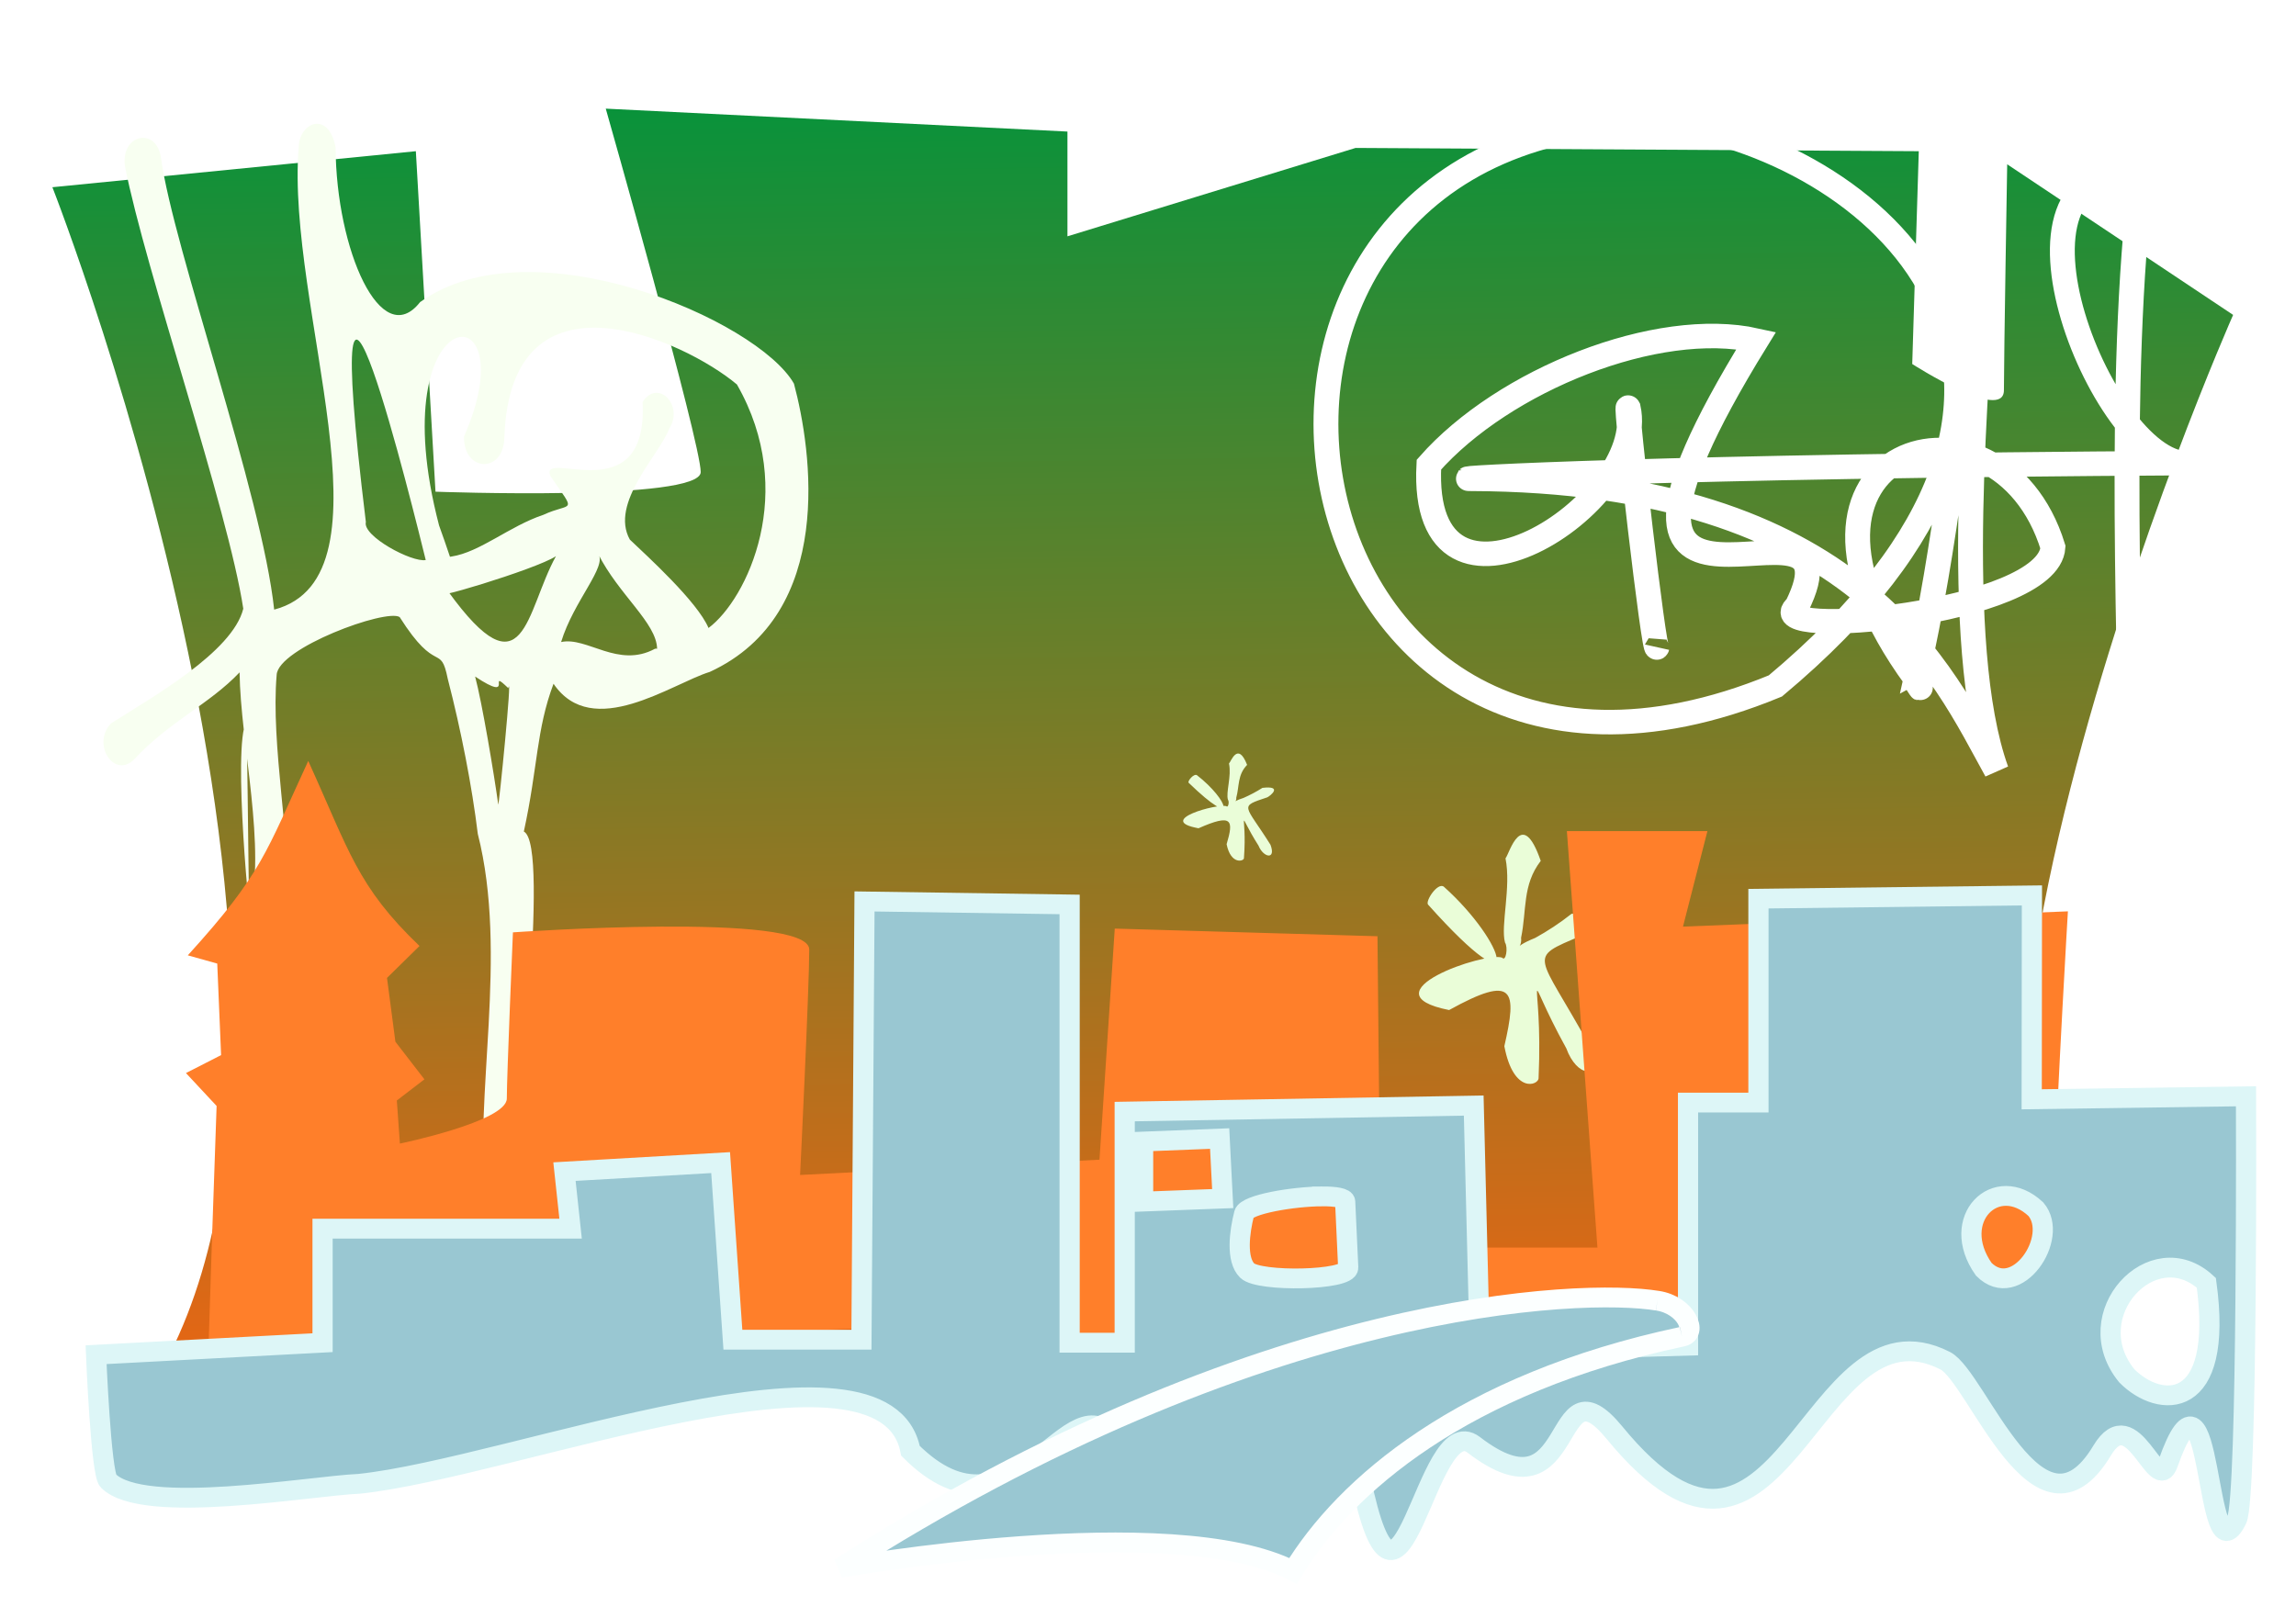 <?xml version="1.0" encoding="UTF-8" standalone="no"?>
<!-- Created with Inkscape (http://www.inkscape.org/) -->

<svg
   xmlns:dc="http://purl.org/dc/elements/1.1/"
   xmlns:cc="http://creativecommons.org/ns#"
   xmlns:rdf="http://www.w3.org/1999/02/22-rdf-syntax-ns#"
   xmlns:svg="http://www.w3.org/2000/svg"
   xmlns="http://www.w3.org/2000/svg"
   xmlns:xlink="http://www.w3.org/1999/xlink"
   version="1.1"
   width="744.09"
   height="524.409"
   id="svg2">
  <defs
     id="defs4">
    <linearGradient
       id="linearGradient5090">
      <stop
         id="stop5092"
         style="stop-color:#ff6110;stop-opacity:1"
         offset="0" />
      <stop
         id="stop5098"
         style="stop-color:#00943c;stop-opacity:1"
         offset="1" />
      <stop
         id="stop5094"
         style="stop-color:#ff803f;stop-opacity:0"
         offset="1" />
    </linearGradient>
    <filter
       color-interpolation-filters="sRGB"
       id="filter5032">
      <feGaussianBlur
         id="feGaussianBlur5034"
         stdDeviation="2.745" />
    </filter>
    <linearGradient
       x1="402.18"
       y1="481.963"
       x2="394.752"
       y2="16.113"
       id="linearGradient5096"
       xlink:href="#linearGradient5090"
       gradientUnits="userSpaceOnUse" />
    <filter
       color-interpolation-filters="sRGB"
       id="filter5158">
      <feGaussianBlur
         id="feGaussianBlur5160"
         stdDeviation="3.429" />
    </filter>
    <font
       horiz-origin-x="0"
       horiz-origin-y="0"
       horiz-adv-x="1024"
       vert-origin-x="45"
       vert-origin-y="90"
       vert-adv-y="90"
       id="font2987" />
    <font
       horiz-origin-x="0"
       horiz-origin-y="0"
       horiz-adv-x="1024"
       vert-origin-x="45"
       vert-origin-y="90"
       vert-adv-y="90"
       id="font2987-9" />
    <font
       horiz-origin-x="0"
       horiz-origin-y="0"
       horiz-adv-x="1024"
       vert-origin-x="45"
       vert-origin-y="90"
       vert-adv-y="90"
       id="font2987-6" />
    <font
       horiz-origin-x="0"
       horiz-origin-y="0"
       horiz-adv-x="1024"
       vert-origin-x="45"
       vert-origin-y="90"
       vert-adv-y="90"
       id="font2987-1" />
    <filter
       x="-0.25"
       y="-0.25"
       width="1.5"
       height="1.5"
       color-interpolation-filters="sRGB"
       id="filter3888">
      <feGaussianBlur
         id="feGaussianBlur3890"
         stdDeviation="5"
         result="result1" />
      <feTurbulence
         id="feTurbulence3892"
         numOctaves="1"
         seed="0"
         type="fractalNoise"
         baseFrequency="0.1"
         result="result2" />
      <feDisplacementMap
         in2="result2"
         scale="5"
         xChannelSelector="R"
         yChannelSelector="G"
         in="result1"
         result="result3"
         id="feDisplacementMap3894" />
      <feComposite
         in2="result3"
         operator="atop"
         id="feComposite3896" />
    </filter>
    <filter
       x="-0.25"
       y="-0.25"
       width="1.5"
       height="1.5"
       color-interpolation-filters="sRGB"
       id="filter3847">
      <feGaussianBlur
         id="feGaussianBlur3849"
         stdDeviation="5"
         result="result1" />
      <feTurbulence
         id="feTurbulence3851"
         numOctaves="1"
         seed="0"
         type="fractalNoise"
         baseFrequency="0.1"
         result="result2" />
      <feDisplacementMap
         in2="result2"
         scale="5"
         xChannelSelector="R"
         yChannelSelector="G"
         in="result1"
         result="result3"
         id="feDisplacementMap3853" />
      <feComposite
         in2="result3"
         operator="atop"
         id="feComposite3855" />
    </filter>
    <font
       horiz-origin-x="0"
       horiz-origin-y="0"
       horiz-adv-x="1024"
       vert-origin-x="45"
       vert-origin-y="90"
       vert-adv-y="90"
       id="font2987-2" />
    <filter
       color-interpolation-filters="sRGB"
       id="filter4033">
      <feGaussianBlur
         id="feGaussianBlur4035"
         stdDeviation="0.534" />
    </filter>
    <filter
       x="-0.106"
       y="-0.06"
       width="1.212"
       height="1.119"
       color-interpolation-filters="sRGB"
       id="filter4098">
      <feGaussianBlur
         id="feGaussianBlur4100"
         stdDeviation="1.461" />
    </filter>
    <filter
       x="-0.181"
       y="-0.102"
       width="1.362"
       height="1.205"
       color-interpolation-filters="sRGB"
       id="filter4104">
      <feGaussianBlur
         id="feGaussianBlur4106"
         stdDeviation="2.512" />
    </filter>
    <filter
       x="-0.156"
       y="-0.047"
       width="1.312"
       height="1.094"
       color-interpolation-filters="sRGB"
       id="filter3833">
      <feGaussianBlur
         id="feGaussianBlur3835"
         stdDeviation="0.975" />
    </filter>
    <filter
       color-interpolation-filters="sRGB"
       id="filter4486">
      <feGaussianBlur
         id="feGaussianBlur4488"
         stdDeviation="1.065" />
    </filter>
    <filter
       x="-0.25"
       y="-0.25"
       width="1.5"
       height="1.5"
       color-interpolation-filters="sRGB"
       id="filter4472">
      <feGaussianBlur
         result="result1"
         stdDeviation="5"
         id="feGaussianBlur4474" />
      <feTurbulence
         result="result2"
         baseFrequency="0.1"
         type="fractalNoise"
         seed="0"
         numOctaves="1"
         id="feTurbulence4476" />
      <feDisplacementMap
         in2="result2"
         scale="5"
         xChannelSelector="R"
         yChannelSelector="G"
         in="result1"
         result="result3"
         id="feDisplacementMap4478" />
      <feComposite
         in2="result3"
         operator="atop"
         id="feComposite4480" />
    </filter>
    <filter
       x="-0.149"
       y="-0.017"
       width="1.297"
       height="1.035"
       color-interpolation-filters="sRGB"
       id="filter3780">
      <feGaussianBlur
         id="feGaussianBlur3782"
         stdDeviation="0.62" />
    </filter>
    <filter
       color-interpolation-filters="sRGB"
       id="filter5151">
      <feGaussianBlur
         id="feGaussianBlur5153"
         stdDeviation="1.02" />
    </filter>
    <font
       horiz-origin-x="0"
       horiz-origin-y="0"
       horiz-adv-x="1024"
       vert-origin-x="45"
       vert-origin-y="90"
       vert-adv-y="90"
       id="font2987-8" />
    <font
       horiz-origin-x="0"
       horiz-origin-y="0"
       horiz-adv-x="1024"
       vert-origin-x="45"
       vert-origin-y="90"
       vert-adv-y="90"
       id="font2987-5" />
    <filter
       color-interpolation-filters="sRGB"
       id="filter4264">
      <feGaussianBlur
         id="feGaussianBlur4266"
         stdDeviation="2.932" />
    </filter>
    <filter
       color-interpolation-filters="sRGB"
       id="filter4288">
      <feGaussianBlur
         id="feGaussianBlur4290"
         stdDeviation="5.384" />
    </filter>
    <filter
       color-interpolation-filters="sRGB"
       id="filter4308">
      <feGaussianBlur
         id="feGaussianBlur4310"
         stdDeviation="2.579" />
    </filter>
    <font
       horiz-origin-x="0"
       horiz-origin-y="0"
       horiz-adv-x="1024"
       vert-origin-x="45"
       vert-origin-y="90"
       vert-adv-y="90"
       id="font2987-85" />
    <filter
       color-interpolation-filters="sRGB"
       id="filter5181">
      <feGaussianBlur
         id="feGaussianBlur5183"
         stdDeviation="0.99" />
    </filter>
    <font
       horiz-origin-x="0"
       horiz-origin-y="0"
       horiz-adv-x="1024"
       vert-origin-x="45"
       vert-origin-y="90"
       vert-adv-y="90"
       id="font2987-11" />
    <filter
       color-interpolation-filters="sRGB"
       id="filter5211">
      <feGaussianBlur
         stdDeviation="0.945"
         id="feGaussianBlur5213" />
    </filter>
    <font
       horiz-origin-x="0"
       horiz-origin-y="0"
       horiz-adv-x="1024"
       vert-origin-x="45"
       vert-origin-y="90"
       vert-adv-y="90"
       id="font2987-27" />
    <filter
       color-interpolation-filters="sRGB"
       id="filter3857">
      <feGaussianBlur
         stdDeviation="1.085"
         id="feGaussianBlur3859" />
    </filter>
    <filter
       x="-0.25"
       y="-0.25"
       width="1.5"
       height="1.5"
       color-interpolation-filters="sRGB"
       id="filter3888-4">
      <feGaussianBlur
         id="feGaussianBlur3890-9"
         stdDeviation="5"
         result="result1" />
      <feTurbulence
         id="feTurbulence3892-6"
         numOctaves="1"
         seed="0"
         type="fractalNoise"
         baseFrequency="0.1"
         result="result2" />
      <feDisplacementMap
         in2="result2"
         scale="5"
         xChannelSelector="R"
         yChannelSelector="G"
         in="result1"
         result="result3"
         id="feDisplacementMap3894-3" />
      <feComposite
         in2="result3"
         operator="atop"
         id="feComposite3896-7" />
    </filter>
    <filter
       color-interpolation-filters="sRGB"
       id="filter3877">
      <feGaussianBlur
         stdDeviation="0.982"
         id="feGaussianBlur3879" />
    </filter>
    <filter
       x="-0.25"
       y="-0.25"
       width="1.5"
       height="1.5"
       color-interpolation-filters="sRGB"
       id="filter3847-0">
      <feGaussianBlur
         id="feGaussianBlur3849-6"
         stdDeviation="5"
         result="result1" />
      <feTurbulence
         id="feTurbulence3851-6"
         numOctaves="1"
         seed="0"
         type="fractalNoise"
         baseFrequency="0.1"
         result="result2" />
      <feDisplacementMap
         in2="result2"
         scale="5"
         xChannelSelector="R"
         yChannelSelector="G"
         in="result1"
         result="result3"
         id="feDisplacementMap3853-1" />
      <feComposite
         in2="result3"
         operator="atop"
         id="feComposite3855-8" />
    </filter>
    <font
       horiz-origin-x="0"
       horiz-origin-y="0"
       horiz-adv-x="1024"
       vert-origin-x="45"
       vert-origin-y="90"
       vert-adv-y="90"
       id="font2987-65" />
    <filter
       color-interpolation-filters="sRGB"
       id="filter8087">
      <feGaussianBlur
         id="feGaussianBlur8089"
         stdDeviation="0.791" />
    </filter>
    <filter
       color-interpolation-filters="sRGB"
       id="filter7968">
      <feGaussianBlur
         id="feGaussianBlur7970"
         stdDeviation="0.975" />
    </filter>
    <font
       horiz-origin-x="0"
       horiz-origin-y="0"
       horiz-adv-x="1024"
       vert-origin-x="45"
       vert-origin-y="90"
       vert-adv-y="90"
       id="font2987-59" />
    <filter
       color-interpolation-filters="sRGB"
       id="filter8255">
      <feGaussianBlur
         stdDeviation="0.602"
         id="feGaussianBlur8257" />
    </filter>
    <filter
       color-interpolation-filters="sRGB"
       id="filter8249">
      <feGaussianBlur
         stdDeviation="0.858"
         id="feGaussianBlur8251" />
    </filter>
    <filter
       color-interpolation-filters="sRGB"
       id="filter8217">
      <feGaussianBlur
         stdDeviation="0.57"
         id="feGaussianBlur8219" />
    </filter>
    <filter
       color-interpolation-filters="sRGB"
       id="filter8087-5">
      <feGaussianBlur
         stdDeviation="0.791"
         id="feGaussianBlur8089-4" />
    </filter>
    <filter
       color-interpolation-filters="sRGB"
       id="filter7968-6">
      <feGaussianBlur
         stdDeviation="0.975"
         id="feGaussianBlur7970-1" />
    </filter>
    <font
       horiz-origin-x="0"
       horiz-origin-y="0"
       horiz-adv-x="1024"
       vert-origin-x="45"
       vert-origin-y="90"
       vert-adv-y="90"
       id="font2987-63" />
    <filter
       color-interpolation-filters="sRGB"
       id="filter8087-1">
      <feGaussianBlur
         stdDeviation="0.791"
         id="feGaussianBlur8089-7" />
    </filter>
    <filter
       color-interpolation-filters="sRGB"
       id="filter7968-0">
      <feGaussianBlur
         stdDeviation="0.975"
         id="feGaussianBlur7970-7" />
    </filter>
    <font
       horiz-origin-x="0"
       horiz-origin-y="0"
       horiz-adv-x="1024"
       vert-origin-x="45"
       vert-origin-y="90"
       vert-adv-y="90"
       id="font2987-16" />
    <filter
       color-interpolation-filters="sRGB"
       id="filter4866">
      <feGaussianBlur
         id="feGaussianBlur4868"
         stdDeviation="0.636" />
    </filter>
    <filter
       color-interpolation-filters="sRGB"
       id="filter4882">
      <feGaussianBlur
         id="feGaussianBlur4884"
         stdDeviation="2.699" />
    </filter>
  </defs>
  <g
     transform="translate(0,-527.953)"
     id="layer1">
    <path
       d="M 40.324,461.801 C 130.881,350.63 16.979,60.682 16.979,60.682 l 117.789,-11.673 6.367,110.361 c 0,0 85.954,3.183 85.954,-6.367 0,-9.55 -30.774,-117.789 -30.774,-117.789 l 149.624,7.428 0,33.957 93.382,-28.651 182.52,1.061 -2.122,68.976 c 0,0 29.713,19.101 29.713,8.489 0,-10.612 1.061,-73.22 1.061,-73.22 l 73.22,48.813 c 0,0 -128.675,290.389 -36.08,357.612 -51.283,-79.827 -650.908,5.955 -647.309,2.122 z"
       transform="translate(0,527.953)"
       id="path5088"
       style="fill:url(#linearGradient5096);fill-opacity:1;stroke:none;filter:url(#filter4288)" />
    <path
       d="m 482.156,303.438 c 1.104,6.859 -0.964,15.885 -0.094,19.875 0.62,1.16 0.156,4.635 -0.531,3.578 -3.094,-1.506 -26.21,8.348 -10.031,12.359 12.362,-8.532 12.878,-4.744 10.438,8.531 1.736,11.459 6.499,9.203 6.469,7.534 0.913,-25.572 -3.457,-26.713 5.251,-6.991 1.898,6.62 6.647,7.78 4.374,-0.605 -9.757,-22.293 -12.068,-20.456 -1.536,-26.024 1.125,-0.844 5.738,-6.665 -1.87,-5.154 -2.147,2.125 -4.567,4.115 -6.889,5.699 -5.047,2.526 -2.357,3.219 -2.635,-0.056 1.088,-6.519 0.206,-12.456 3.713,-18.147 -3.585,-12.936 -5.911,-1.693 -6.658,-0.599 z m -14.632,10.924 c 18.8,26.228 14.777,8.943 2.975,-4.236 -1.159,-1.098 -3.547,3.408 -2.975,4.236 z"
       transform="matrix(1.715,0,0,1.373,-338.994,389.544)"
       id="path4077"
       style="fill:#eafdd8;fill-opacity:1;fill-rule:nonzero;stroke:none;filter:url(#filter4098)" />
    <path
       d="m 115.036,735.471 c -4.429,42.603 33.98,115.467 -8.291,124.339 -4.133,-31.038 -34.058,-97.197 -38.218,-121.359 -1.439,-8.633 -13.658,-6.601 -12.219,2.031 6.95,28.276 34.863,92.199 39.999,119.078 -3.623,11.694 -31.029,23.911 -44.688,30.844 -6.754,5.628 1.215,15.191 7.969,9.562 11.732,-10.077 25.306,-14.723 35.469,-23.281 0.276,19.058 9.24,47.676 3.188,64.875 0.063,0.006 -0.978,-67.827 -0.915,-51.666 -4.749,6.949 1.468,56.526 1.893,56.577 4.561,0.548 8.085,-3.652 12.679,-3.63 0.442,-20.77 -6.338,-46.834 -4.312,-65.469 0.422,-7.206 36.943,-17.883 41.562,-15.562 12.596,15.823 13.764,6.813 16.25,16.594 4.511,13.829 8.22,29.031 10.156,41.719 10.41,32.571 -1.533,71.307 2.764,98.01 2.073,8.49 14.073,5.553 12,-2.938 -3.126,-13.661 10.069,-91.881 0.799,-95.698 4.791,-17.521 4.167,-27.327 10.031,-39.75 13.129,15.433 39.963,-0.041 52.812,-3.188 42.657,-15.653 34.434,-59.725 28.437,-77.531 -12.176,-17.094 -88.628,-43.459 -126.344,-21.937 -13.148,13.346 -28.374,-13.985 -28.553,-41.621 -2.339,-9.977 -12.287,-6.797 -12.469,-5e-5 z m 55.866,77.777 c -0.252,9.64 13.373,9.984 13.625,0.344 1.964,-47.802 60.961,-26.172 78.594,-14.344 20.797,28.856 3.403,57.8 -9.594,65.5 -3.765,-7.082 -20.739,-19.35 -26.594,-23.781 -6.842,-9.816 9.904,-22.686 13.312,-29.812 5.09,-6.363 -3.91,-13.55 -9,-7.188 1.945,30.002 -35.062,12.158 -31.156,19.906 9.071,10.503 7.301,6.865 -2.375,10.438 -11.475,3.047 -21.433,10.068 -31.062,11.219 -0.253,0.025 -0.265,0.04 -0.5,0.062 -1.196,-2.827 -2.411,-5.646 -3.688,-8.438 -20.172,-61.565 30.555,-63.995 8.438,-23.906 z m -12.938,33.219 c -4.609,0.726 -21.449,-6.427 -20.232,-10.219 -16.966,-110.779 16.747,-0.935 20.232,10.219 z m 58.219,-1.719 c 6.999,11.075 19.809,18.64 19.969,25.594 -0.241,-0.046 -0.481,-0.067 -0.719,0 -12.472,5.368 -22.942,-3.326 -31.719,-1.812 4.205,-11.063 15.811,-20.479 12.469,-23.781 z m -14.219,0.688 c -10.302,14.883 -10.527,37.978 -36.493,9.406 -11.036,3.817 29.819,-5.849 36.493,-9.406 z m -16.094,35.5 c 1.45,-5.152 -3.227,32.404 -3.408,31.266 -1.37,-7.95 -5.479,-27.51 -7.81,-34.39 14.078,7.429 3.57,-2.734 11.219,3.125 z"
       transform="matrix(0.959,0,0,1.205,-13.514,-310.524)"
       id="path3094"
       style="fill:#f8fff1;fill-opacity:1;fill-rule:nonzero;stroke:none;filter:url(#filter4264)" />
    <path
       d="m 46.691,466.046 c 0,-9.55 3.186,-80.72 3.186,-80.72 l -10.649,-9.135 12.208,-4.984 -1.334,-25.425 -10.23,-2.288 c 25.893,-22.777 27.103,-28.526 41.837,-53.991 14.158,24.875 17.053,34.901 38.649,51.394 l -11.293,8.865 2.916,17.73 10.083,10.443 -9.586,5.875 1.067,11.973 c 0,0 37.139,-6.142 37.139,-12.509 0,-6.367 2.124,-46.161 2.124,-46.161 0,0 102.931,-5.835 102.931,4.776 0,10.612 -3.183,62.609 -3.183,62.609 l 103.994,-4.245 5.309,-64.184 91.256,2.122 1.063,86.469 75.342,0 -10.612,-115.667 48.813,0 -8.489,26.529 133.706,-4.245 c 0,0 -13.444,179.503 -2.122,135.829 18.721,-72.215 -246.027,26.952 -307.099,-5.973 -62.191,-33.529 -272.157,2.463 -337.026,4.912 z"
       transform="matrix(0.933,0,0,1.167,23.661,436.744)"
       id="path4996"
       style="fill:#ff7f2a;fill-opacity:1;stroke:none;filter:url(#filter4308)" />
    <path
       d="m 274.844,286.719 -1.062,154.906 -44.562,0 -4.25,-62.594 -54.125,3.188 2.125,20.156 -85.969,0 0,40.312 -78.5,4.25 c 0,0 1.667,41.951 4.219,44.562 12.114,12.396 69.703,1.824 87.018,1.061 53.027,-5.688 182.432,-57.808 191.027,-11.669 36.683,37.422 55.64,-28.073 71.106,-3.186 26.002,44.198 80.815,-4.139 84.865,12.738 13.925,68.959 22.546,-24.736 39.27,-11.65 36.287,28.392 26.512,-31.996 48.812,-4.261 58.503,72.762 67.159,-50.17 114.617,-25.471 11.089,5.771 32.504,68.947 54.383,31.751 10.612,-18.04 18.771,16.315 22.793,4.664 15.733,-45.579 12.548,43.294 23.895,19.744 3.786,-7.859 3.182,-149.627 3.182,-149.627 l -74.281,1.062 0.073,-72.069 -94.792,1.157 0,72.069 -24.406,0 0,85.938 -72.156,2.125 -2.125,-87 -120.969,2.125 0,81.688 -19.094,0 0,-154.906 z M 397.938,370.531 399,391.75 l -27.594,1.062 0,-21.219 z M 680.844,395.5 c 8.333,9.984 -6.774,32.851 -18.062,21.219 -12.242,-17.678 4.337,-34.323 18.062,-21.219 z m -247.375,-4.531 c 4.581,-0.019 7.908,0.518 7.969,1.844 l 1.062,23.344 c 0.209,4.592 -30.888,5.155 -35,1.062 -3.912,-3.893 -2.705,-13.63 -1.062,-20.156 0.823,-3.271 16.954,-6.051 27.031,-6.094 z m 306.469,30.562 c 6.211,46.063 -16.274,44.507 -27.562,32.875 -17.294,-21.505 9.012,-50.361 27.562,-32.875 z"
       transform="matrix(0.935,0,0,0.917,23.194,557.209)"
       id="path4922"
       style="fill:#99c7d2;fill-opacity:1;stroke:#ddf6f7;stroke-width:7;stroke-linecap:butt;stroke-linejoin:miter;stroke-miterlimit:4;stroke-opacity:1;stroke-dasharray:none;filter:url(#filter4882)" />
    <path
       d="m 549.682,427.844 c 10.027,1.527 14.268,11.654 8.489,12.734 m 0,0 c -76.03,16.475 -116.883,52.689 -134.768,82.771 -41.938,-22.014 -157.052,-1.061 -157.052,-1.061 145.682,-95.136 257.295,-98.806 283.33,-94.443"
       transform="matrix(0.935,0,0,0.917,23.194,557.209)"
       id="path5006"
       style="fill:#99c7d2;fill-opacity:1;stroke:#fcffff;stroke-width:7;stroke-linecap:butt;stroke-linejoin:miter;stroke-miterlimit:4;stroke-opacity:1;stroke-dasharray:none;filter:url(#filter5032)" />
    <path
       d="M 584.746,198.986 C 685.892,113.188 615.772,46.936 554.237,37.969 405.32,35.697 440.538,259.326 584.746,198.986 z m -33.335,-11.07 c -0.722,3.209 -9.078,-70.348 -8.106,-68.378 6.043,27.347 -58.913,69.265 -56.12,16.257 21.053,-24.245 64.359,-41.739 92.162,-35.454 -62.938,103.47 31.894,34.027 11.443,75.955 -11.412,9.655 70.863,2.272 72.11,-16.931 -15.194,-50.127 -86.575,-29.201 -38.721,37.387 3.179,6.22 0.307,0.935 0,0.935 9.27,-41.34 11.394,-75.117 18.968,-117.512 -1.18,29.024 -9.041,106.93 3.816,142.994 -14.814,-27.062 -38.358,-82.985 -148.046,-83.334 -8.562,-0.027 54.217,-3.671 202.906,-4.493 -23.684,3.192 -60.415,-87.402 -13.915,-82.379 -7.178,58.196 -2.882,138.071 -2.882,189.589 0,0.312 0.307,0.935 0,0.935 -0.615,0 0.435,-1.429 0,-1.869 -0.217,-0.22 -0.705,0.22 -0.922,0"
       transform="matrix(1.151,0,0,1.135,-97.674,524.432)"
       id="path5148"
       style="fill:none;stroke:#ffffff;stroke-width:7;stroke-linecap:butt;stroke-linejoin:miter;stroke-miterlimit:4;stroke-opacity:1;stroke-dasharray:none;filter:url(#filter5158)" />
    <path
       d="m 482.156,303.438 c 1.104,6.859 -0.964,15.885 -0.094,19.875 0.62,1.16 0.156,4.635 -0.531,3.578 -3.094,-1.506 -26.21,8.348 -10.031,12.359 12.362,-8.532 12.878,-4.744 10.438,8.531 1.736,11.459 6.499,9.203 6.469,7.534 0.913,-25.572 -3.457,-26.713 5.251,-6.991 1.898,6.62 6.647,7.78 4.374,-0.605 -9.757,-22.293 -12.068,-20.456 -1.536,-26.024 1.125,-0.844 5.738,-6.665 -1.87,-5.154 -2.147,2.125 -4.567,4.115 -6.889,5.699 -5.047,2.526 -2.357,3.219 -2.635,-0.056 1.088,-6.519 0.206,-12.456 3.713,-18.147 -3.585,-12.936 -5.911,-1.693 -6.658,-0.599 z m -14.632,10.924 c 18.8,26.228 14.777,8.943 2.975,-4.236 -1.159,-1.098 -3.547,3.408 -2.975,4.236 z"
       transform="matrix(0.883,0.013,-0.013,0.59,-23.507,590.126)"
       id="path4102"
       style="fill:#eafdd8;fill-opacity:1;fill-rule:nonzero;stroke:none;filter:url(#filter4104)" />
  </g>
</svg>
